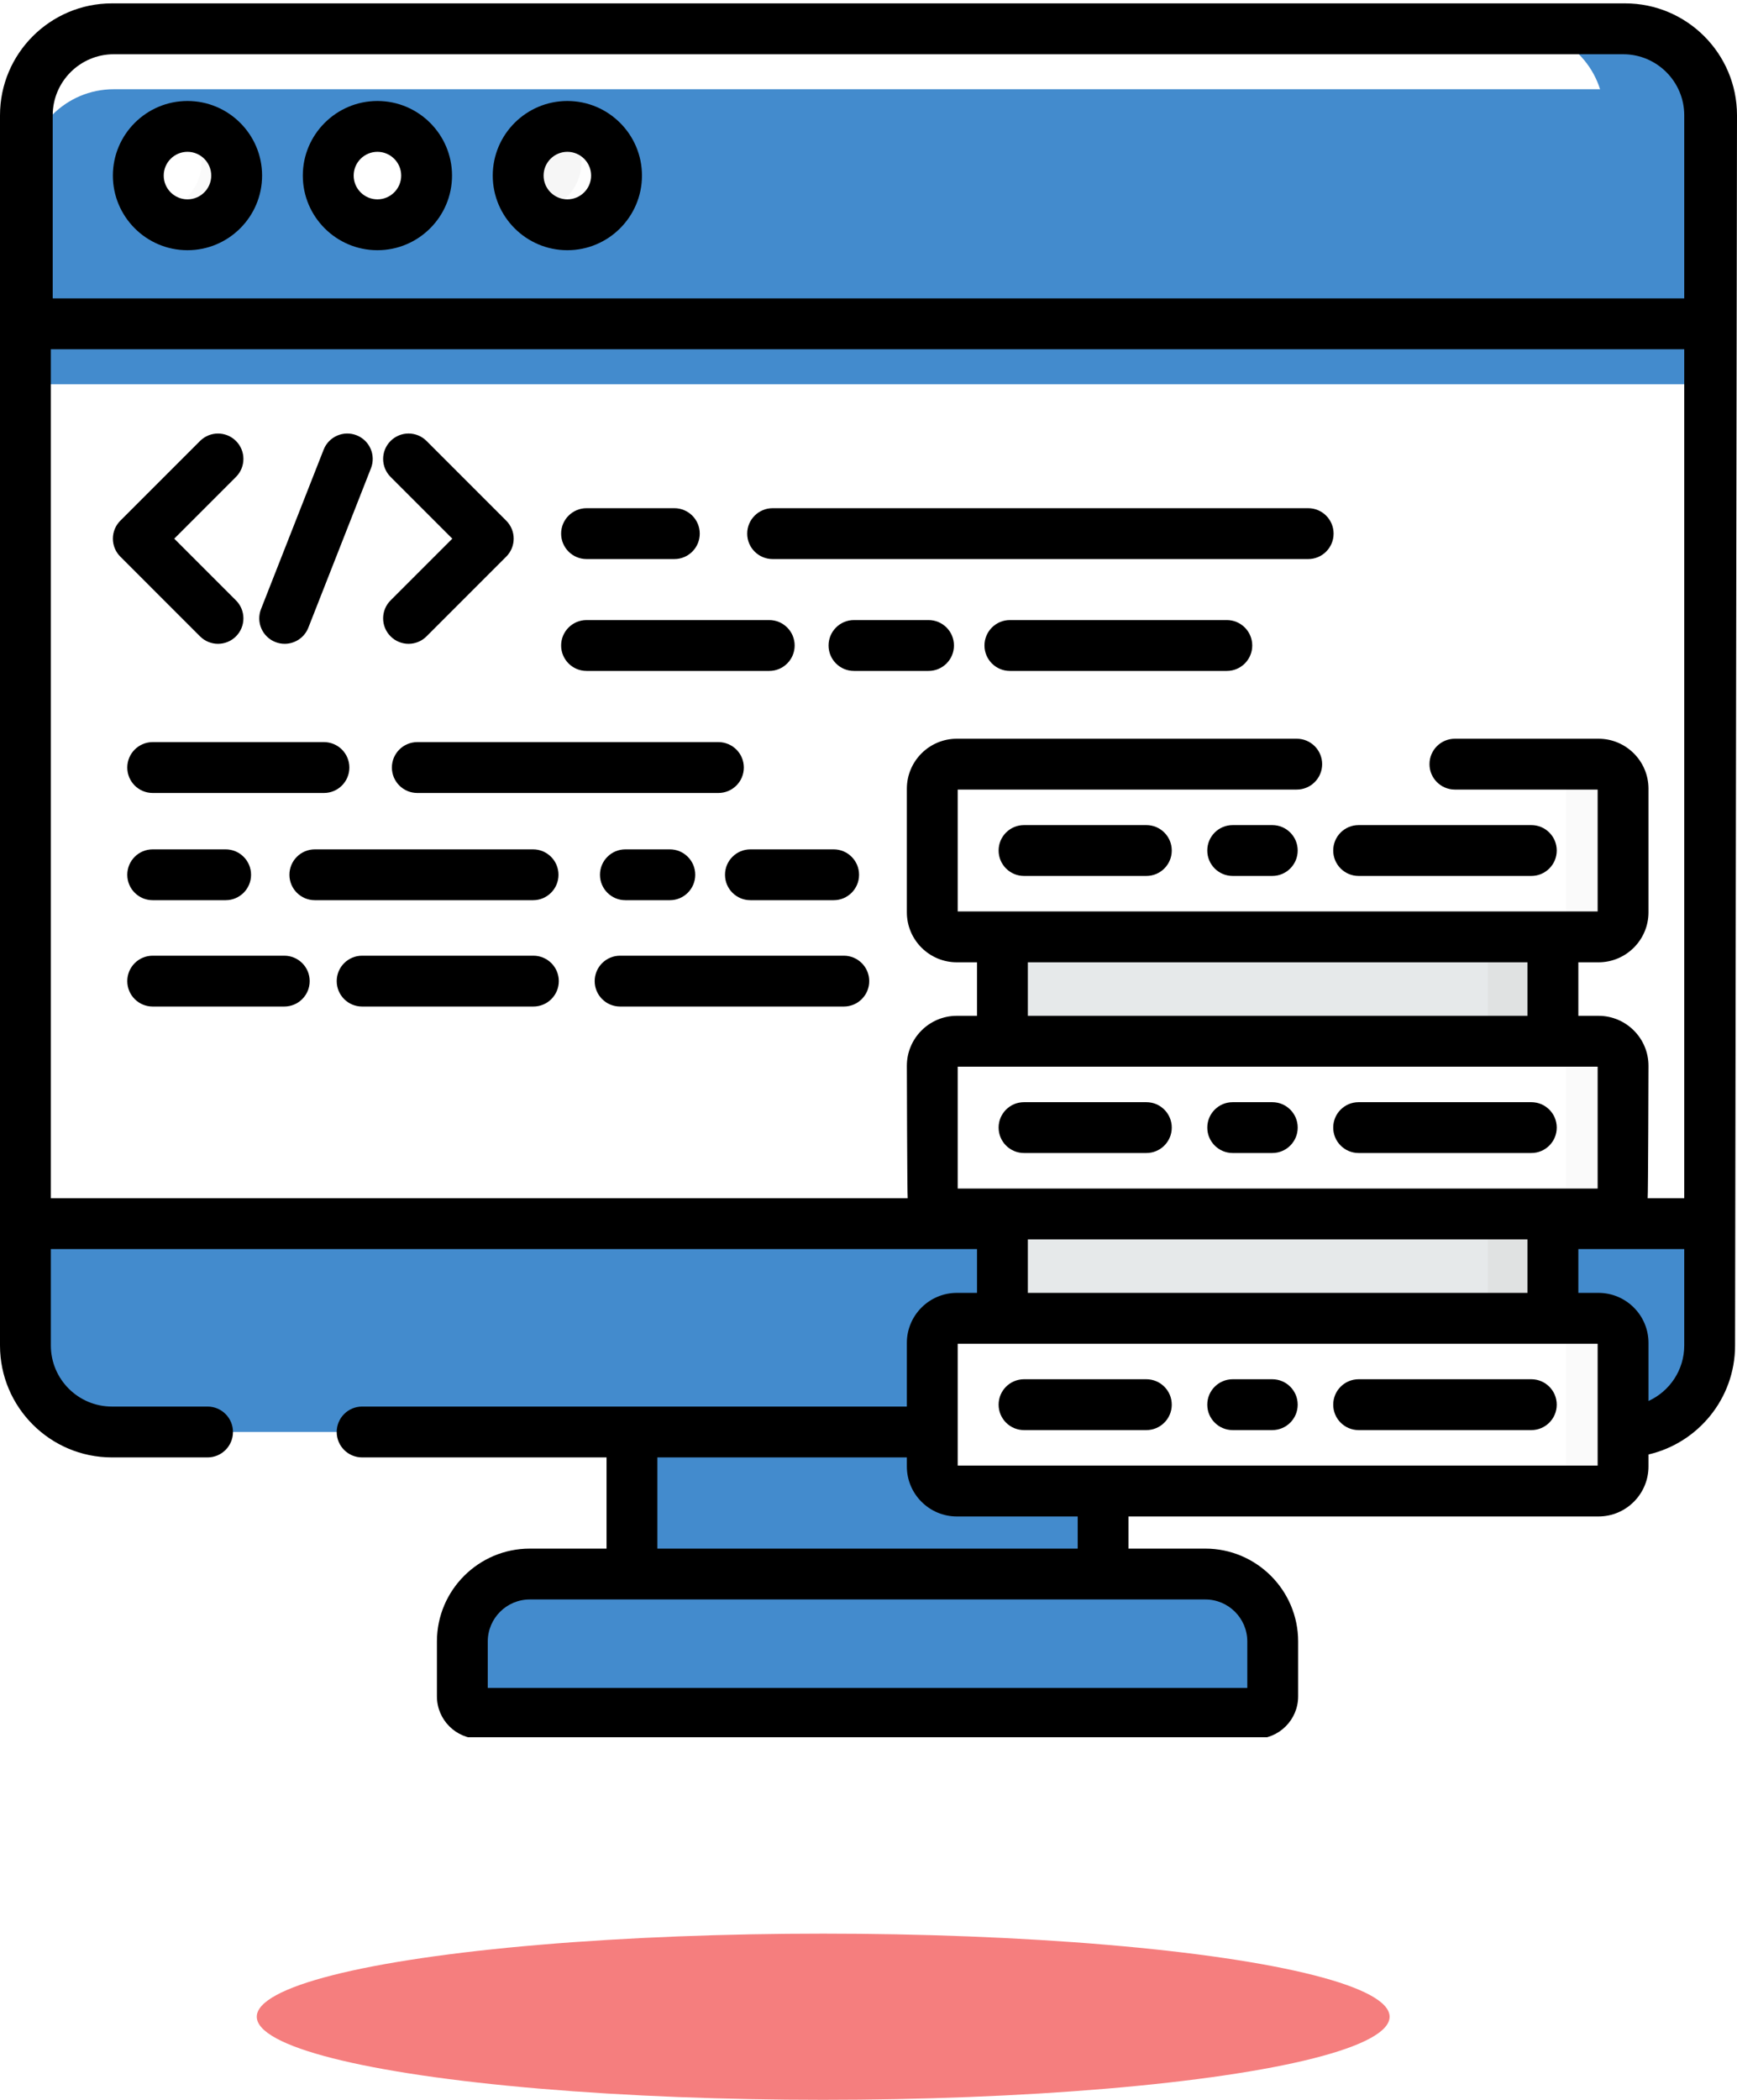 <svg width="115" height="139" viewBox="0 0 115 139" fill="none" xmlns="http://www.w3.org/2000/svg">
<g clip-path="url(#clip0)">
<path d="M107.466 94.792H7.408C4.246 94.792 1.683 92.229 1.683 89.068V7.632C1.683 4.47 4.246 1.907 7.408 1.907H107.466C110.627 1.907 113.19 4.47 113.19 7.632V89.068C113.19 92.229 110.627 94.792 107.466 94.792Z" fill="white"/>
<path d="M113.19 7.632V89.068C113.19 92.23 110.628 94.792 107.466 94.792H100.474C103.636 94.792 106.198 92.23 106.198 89.068V7.632C106.198 4.471 103.636 1.908 100.474 1.908H107.466C110.628 1.908 113.19 4.471 113.19 7.632Z" fill="white"/>
<path d="M113.19 81.001H1.683V89.068C1.683 92.23 4.246 94.792 7.408 94.792H107.466C110.627 94.792 113.19 92.23 113.19 89.068V81.001Z" fill="#438BCD"/>
<path d="M113.19 81.001V89.068C113.19 92.229 110.628 94.792 107.466 94.792H100.474C103.636 94.792 106.198 92.229 106.198 89.068V81.001H113.19Z" fill="#438BCD"/>
<g filter="url(#filter0_d)">
<path d="M113.318 21.435H1.807V7.631C1.807 4.47 4.37 1.907 7.531 1.907H107.594C110.755 1.907 113.318 4.47 113.318 7.631V21.435Z" fill="#438BCD"/>
</g>
<path d="M113.318 7.63V21.436H106.198V7.63C106.198 4.471 103.636 1.908 100.474 1.908H107.594C110.756 1.908 113.318 4.471 113.318 7.63Z" fill="#438BCD"/>
<path d="M41.84 94.792H73.032V104.194H41.84V94.792Z" fill="#438BCD"/>
<path d="M83.14 113.417H31.732C31.113 113.417 30.61 112.915 30.61 112.295V108.659C30.61 106.194 32.61 104.194 35.075 104.194H79.798C82.263 104.194 84.262 106.194 84.262 108.659V112.295C84.262 112.916 83.76 113.417 83.14 113.417Z" fill="#438BCD"/>
<path d="M84.262 108.658V112.296C84.262 112.916 83.76 113.418 83.14 113.418H79.18V108.658C79.18 106.195 77.18 104.195 74.716 104.195H79.799C82.263 104.195 84.262 106.194 84.262 108.658Z" fill="#438BCD"/>
<path d="M66.367 62.018H102.812V68.925H66.367V62.018Z" fill="#E6E9EA"/>
<path d="M66.367 80.359H102.812V87.268H66.367V80.359Z" fill="#E6E9EA"/>
<path d="M98.503 62.018H102.812V68.925H98.503V62.018Z" fill="#E0E2E2"/>
<path d="M98.503 80.359H102.812V87.268H98.503V80.359Z" fill="#E0E2E2"/>
<path d="M105.83 62.018H63.35C62.451 62.018 61.722 61.289 61.722 60.391V52.211C61.722 51.313 62.451 50.584 63.35 50.584H105.83C106.728 50.584 107.457 51.313 107.457 52.211V60.391C107.457 61.289 106.728 62.018 105.83 62.018Z" fill="white"/>
<path d="M105.83 80.359H63.35C62.451 80.359 61.722 79.631 61.722 78.733V70.553C61.722 69.654 62.451 68.925 63.35 68.925H105.83C106.728 68.925 107.457 69.654 107.457 70.553V78.733C107.457 79.631 106.728 80.359 105.83 80.359Z" fill="white"/>
<path d="M105.83 98.701H63.35C62.451 98.701 61.722 97.973 61.722 97.074V88.894C61.722 87.995 62.451 87.267 63.35 87.267H105.83C106.728 87.267 107.457 87.995 107.457 88.894V97.074C107.457 97.973 106.728 98.701 105.83 98.701Z" fill="white"/>
<path d="M107.457 52.211V60.391C107.457 61.288 106.73 62.018 105.83 62.018H102.056C102.956 62.018 103.682 61.288 103.682 60.391V52.211C103.682 51.313 102.956 50.584 102.056 50.584H105.83C106.73 50.584 107.457 51.313 107.457 52.211Z" fill="#FAFAFA"/>
<path d="M107.457 70.552V78.732C107.457 79.631 106.73 80.358 105.83 80.358H102.056C102.956 80.358 103.682 79.631 103.682 78.732V70.552C103.682 69.654 102.956 68.925 102.056 68.925H105.83C106.73 68.925 107.457 69.654 107.457 70.552Z" fill="#FAFAFA"/>
<path d="M107.457 88.895V97.074C107.457 97.972 106.73 98.702 105.83 98.702H102.056C102.956 98.702 103.682 97.972 103.682 97.074V88.895C103.682 87.995 102.956 87.268 102.056 87.268H105.83C106.73 87.268 107.457 87.995 107.457 88.895Z" fill="#FAFAFA"/>
<path d="M15.668 11.623C15.668 13.422 14.211 14.88 12.412 14.88C10.614 14.88 9.156 13.422 9.156 11.623C9.156 9.826 10.614 8.367 12.412 8.367C14.211 8.367 15.668 9.826 15.668 11.623Z" fill="white"/>
<path d="M28.244 11.623C28.244 13.422 26.785 14.88 24.988 14.88C23.189 14.88 21.731 13.422 21.731 11.623C21.731 9.826 23.189 8.367 24.988 8.367C26.785 8.367 28.244 9.826 28.244 11.623Z" fill="white"/>
<path d="M40.818 11.623C40.818 13.422 39.361 14.88 37.562 14.88C35.765 14.88 34.306 13.422 34.306 11.623C34.306 9.826 35.765 8.367 37.562 8.367C39.361 8.367 40.818 9.826 40.818 11.623Z" fill="#F6F6F6"/>
<path d="M15.667 11.625C15.667 13.422 14.211 14.878 12.413 14.878C11.543 14.878 10.751 14.537 10.167 13.979C11.929 13.941 13.347 12.5 13.347 10.727C13.347 9.798 12.959 8.963 12.337 8.371C12.362 8.368 12.389 8.368 12.413 8.368C14.211 8.368 15.667 9.825 15.667 11.625Z" fill="#FAFAFA"/>
<path d="M28.243 11.625C28.243 13.422 26.786 14.878 24.987 14.878C24.116 14.878 23.326 14.537 22.741 13.979C24.504 13.941 25.923 12.5 25.923 10.727C25.923 9.798 25.534 8.963 24.913 8.371C24.938 8.368 24.962 8.368 24.987 8.368C26.786 8.368 28.243 9.825 28.243 11.625Z" fill="white"/>
<path d="M40.819 11.625C40.819 13.422 39.36 14.878 37.562 14.878C36.692 14.878 35.903 14.537 35.316 13.979C37.081 13.941 38.496 12.5 38.496 10.727C38.496 9.798 38.108 8.963 37.486 8.371C37.512 8.368 37.538 8.368 37.562 8.368C39.36 8.368 40.819 9.825 40.819 11.625Z" fill="#FEFEFE"/>
<path d="M13.243 42.125C13.571 42.453 14.002 42.618 14.433 42.618C14.864 42.618 15.294 42.454 15.623 42.125C16.28 41.467 16.28 40.401 15.623 39.744L11.537 35.657L15.623 31.571C16.28 30.913 16.28 29.848 15.623 29.191C14.966 28.534 13.9 28.534 13.243 29.191L7.966 34.468C7.651 34.783 7.473 35.212 7.473 35.657C7.473 36.104 7.651 36.532 7.966 36.848L13.243 42.125Z" fill="black"/>
<path d="M29.945 35.657L25.858 39.744C25.201 40.401 25.201 41.467 25.859 42.124C26.187 42.453 26.618 42.618 27.049 42.618C27.48 42.618 27.91 42.453 28.239 42.124L33.516 36.847C34.173 36.19 34.173 35.124 33.516 34.468L28.239 29.19C27.581 28.533 26.516 28.533 25.859 29.19C25.201 29.848 25.201 30.913 25.859 31.57L29.945 35.657Z" fill="black"/>
<path d="M18.232 42.501C18.434 42.58 18.643 42.618 18.847 42.618C19.519 42.618 20.154 42.212 20.414 41.55L24.56 30.996C24.9 30.131 24.474 29.154 23.609 28.814C22.744 28.474 21.767 28.9 21.427 29.765L17.281 40.319C16.941 41.184 17.367 42.161 18.232 42.501Z" fill="black"/>
<path d="M10.109 52.492H21.448C22.377 52.492 23.13 51.738 23.13 50.808C23.13 49.879 22.377 49.125 21.448 49.125H10.109C9.179 49.125 8.426 49.879 8.426 50.808C8.426 51.738 9.179 52.492 10.109 52.492Z" fill="black"/>
<path d="M47.562 49.125H27.628C26.699 49.125 25.945 49.879 25.945 50.808C25.945 51.738 26.699 52.492 27.628 52.492H47.562C48.492 52.492 49.246 51.738 49.246 50.808C49.246 49.879 48.492 49.125 47.562 49.125Z" fill="black"/>
<path d="M10.109 59.59H14.939C15.868 59.59 16.622 58.837 16.622 57.907C16.622 56.978 15.868 56.224 14.939 56.224H10.109C9.179 56.224 8.426 56.978 8.426 57.907C8.426 58.837 9.179 59.59 10.109 59.59Z" fill="black"/>
<path d="M41.404 56.224C40.474 56.224 39.722 56.978 39.722 57.907C39.722 58.837 40.474 59.59 41.404 59.59H44.346C45.276 59.59 46.029 58.837 46.029 57.907C46.029 56.978 45.276 56.224 44.346 56.224H41.404Z" fill="black"/>
<path d="M36.975 57.907C36.975 56.978 36.221 56.224 35.292 56.224H20.845C19.915 56.224 19.162 56.978 19.162 57.907C19.162 58.837 19.915 59.59 20.845 59.59H35.292C36.221 59.59 36.975 58.837 36.975 57.907Z" fill="black"/>
<path d="M48 57.907C48 58.837 48.753 59.59 49.683 59.59H55.192C56.122 59.59 56.875 58.837 56.875 57.907C56.875 56.978 56.122 56.224 55.192 56.224H49.683C48.753 56.224 48 56.978 48 57.907Z" fill="black"/>
<path d="M38.834 37.008H44.645C45.575 37.008 46.328 36.254 46.328 35.324C46.328 34.395 45.575 33.641 44.645 33.641H38.834C37.904 33.641 37.15 34.395 37.15 35.324C37.15 36.254 37.904 37.008 38.834 37.008Z" fill="black"/>
<path d="M51.153 37.008H86.609C87.539 37.008 88.292 36.254 88.292 35.324C88.292 34.395 87.539 33.641 86.609 33.641H51.153C50.223 33.641 49.469 34.395 49.469 35.324C49.469 36.254 50.223 37.008 51.153 37.008Z" fill="black"/>
<path d="M81.224 41.046H66.861C65.932 41.046 65.178 41.8 65.178 42.73C65.178 43.659 65.932 44.413 66.861 44.413H81.224C82.153 44.413 82.907 43.659 82.907 42.73C82.907 41.8 82.153 41.046 81.224 41.046Z" fill="black"/>
<path d="M61.475 41.046H56.538C55.608 41.046 54.856 41.8 54.856 42.73C54.856 43.659 55.608 44.413 56.538 44.413H61.475C62.406 44.413 63.158 43.659 63.158 42.73C63.158 41.8 62.406 41.046 61.475 41.046Z" fill="black"/>
<path d="M38.834 44.413H50.928C51.857 44.413 52.611 43.659 52.611 42.73C52.611 41.8 51.857 41.046 50.928 41.046H38.834C37.904 41.046 37.15 41.8 37.15 42.73C37.15 43.659 37.904 44.413 38.834 44.413Z" fill="black"/>
<path d="M35.313 63.264H23.975C23.045 63.264 22.292 64.017 22.292 64.946C22.292 65.876 23.045 66.629 23.975 66.629H35.313C36.242 66.629 36.996 65.876 36.996 64.946C36.996 64.017 36.242 63.264 35.313 63.264Z" fill="black"/>
<path d="M18.82 63.264H10.109C9.179 63.264 8.426 64.017 8.426 64.946C8.426 65.876 9.179 66.629 10.109 66.629H18.82C19.75 66.629 20.503 65.876 20.503 64.946C20.503 64.017 19.75 63.264 18.82 63.264Z" fill="black"/>
<path d="M55.866 63.264H41.055C40.125 63.264 39.372 64.017 39.372 64.946C39.372 65.876 40.125 66.629 41.055 66.629H55.866C56.795 66.629 57.548 65.876 57.548 64.946C57.548 64.017 56.795 63.264 55.866 63.264Z" fill="black"/>
<path d="M75.895 54.618H67.796C66.867 54.618 66.114 55.371 66.114 56.301C66.114 57.231 66.867 57.984 67.796 57.984H75.895C76.826 57.984 77.578 57.231 77.578 56.301C77.578 55.371 76.826 54.618 75.895 54.618Z" fill="black"/>
<path d="M89.949 57.984H101.383C102.313 57.984 103.066 57.231 103.066 56.301C103.066 55.371 102.313 54.618 101.383 54.618H89.949C89.019 54.618 88.267 55.371 88.267 56.301C88.267 57.231 89.02 57.984 89.949 57.984Z" fill="black"/>
<path d="M84.232 54.618H81.612C80.682 54.618 79.929 55.371 79.929 56.301C79.929 57.231 80.682 57.984 81.612 57.984H84.232C85.162 57.984 85.915 57.231 85.915 56.301C85.915 55.371 85.162 54.618 84.232 54.618Z" fill="black"/>
<path d="M67.796 76.325H75.895C76.826 76.325 77.578 75.572 77.578 74.642C77.578 73.713 76.826 72.96 75.895 72.96H67.796C66.867 72.96 66.114 73.713 66.114 74.642C66.114 75.572 66.867 76.325 67.796 76.325Z" fill="black"/>
<path d="M89.949 76.325H101.383C102.313 76.325 103.066 75.572 103.066 74.642C103.066 73.713 102.313 72.96 101.383 72.96H89.949C89.019 72.96 88.267 73.713 88.267 74.642C88.267 75.572 89.02 76.325 89.949 76.325Z" fill="black"/>
<path d="M81.612 76.325H84.232C85.162 76.325 85.916 75.572 85.916 74.642C85.916 73.713 85.162 72.96 84.232 72.96H81.612C80.683 72.96 79.93 73.713 79.93 74.642C79.93 75.572 80.683 76.325 81.612 76.325Z" fill="black"/>
<path d="M75.895 91.301H67.796C66.867 91.301 66.114 92.055 66.114 92.984C66.114 93.913 66.867 94.667 67.796 94.667H75.895C76.826 94.667 77.578 93.913 77.578 92.984C77.578 92.055 76.826 91.301 75.895 91.301Z" fill="black"/>
<path d="M101.383 91.301H89.949C89.019 91.301 88.267 92.055 88.267 92.984C88.267 93.913 89.019 94.667 89.949 94.667H101.383C102.313 94.667 103.066 93.913 103.066 92.984C103.066 92.055 102.313 91.301 101.383 91.301Z" fill="black"/>
<path d="M84.232 91.301H81.612C80.682 91.301 79.929 92.055 79.929 92.984C79.929 93.913 80.682 94.667 81.612 94.667H84.232C85.162 94.667 85.915 93.913 85.915 92.984C85.915 92.055 85.162 91.301 84.232 91.301Z" fill="black"/>
<path d="M107.594 0.224H7.408C3.324 0.224 0 3.547 0 7.632V89.068C0 93.153 3.324 96.475 7.408 96.475H13.742C14.671 96.475 15.424 95.722 15.424 94.792C15.424 93.863 14.671 93.109 13.742 93.109H7.408C5.179 93.109 3.367 91.297 3.367 89.068V82.683H64.684V85.584H63.35C61.524 85.584 60.039 87.069 60.039 88.894V93.109H23.974C23.045 93.109 22.292 93.863 22.292 94.792C22.292 95.722 23.045 96.475 23.974 96.475H40.157V102.512H35.075C31.685 102.512 28.927 105.27 28.927 108.659V112.295C28.927 113.842 30.186 115.1 31.732 115.1H83.14C84.687 115.1 85.945 113.842 85.945 112.295V108.659C85.945 105.27 83.187 102.512 79.797 102.512H74.715V100.384H105.83C107.655 100.384 109.14 98.899 109.14 97.073V96.281C112.42 95.52 114.872 92.576 114.872 89.068L115 7.631C115 3.547 111.678 0.224 107.594 0.224ZM63.406 78.677V70.609H105.774V78.677H63.406ZM68.05 67.243V63.701H101.129V67.243H68.05ZM101.129 82.042V85.584H68.05V82.042H101.129ZM43.523 96.475H60.039V97.074C60.039 98.899 61.524 100.384 63.35 100.384H71.35V102.512H43.523V96.475ZM79.798 105.878C81.332 105.878 82.579 107.126 82.579 108.659V111.735H32.293V108.659C32.293 107.126 33.541 105.878 35.075 105.878H79.798ZM105.774 97.017H63.406V88.951H105.774V97.017ZM111.507 89.068C111.507 90.698 110.535 92.103 109.14 92.741V88.894C109.14 87.069 107.655 85.584 105.83 85.584H104.496V82.683H111.507V89.068ZM111.507 79.318H109.085C109.119 79.127 109.14 70.553 109.14 70.553C109.14 68.727 107.655 67.243 105.83 67.243H104.496V63.701H105.83C107.655 63.701 109.14 62.216 109.14 60.391V52.211C109.14 50.386 107.655 48.901 105.83 48.901H96.324C95.394 48.901 94.641 49.654 94.641 50.584C94.641 51.514 95.394 52.267 96.324 52.267H105.774V60.335H63.406V52.267H85.851C86.781 52.267 87.534 51.514 87.534 50.584C87.534 49.654 86.781 48.901 85.851 48.901H63.35C61.524 48.901 60.039 50.386 60.039 52.211V60.391C60.039 62.216 61.524 63.701 63.35 63.701H64.684V67.243H63.35C61.524 67.243 60.039 68.728 60.039 70.553C60.039 70.553 60.06 79.127 60.095 79.318H3.367V23.119H111.507V79.318ZM111.507 19.752H3.49V7.631C3.49 5.404 5.303 3.591 7.531 3.591H107.465C109.694 3.591 111.507 5.404 111.507 7.632V19.752Z" fill="black"/>
<path d="M12.412 6.685C9.689 6.685 7.473 8.9 7.473 11.623C7.473 14.347 9.689 16.563 12.412 16.563C15.136 16.563 17.352 14.347 17.352 11.623C17.352 8.9 15.136 6.685 12.412 6.685ZM12.412 13.196C11.545 13.196 10.839 12.491 10.839 11.623C10.839 10.756 11.545 10.05 12.412 10.05C13.28 10.05 13.985 10.756 13.985 11.623C13.985 12.491 13.28 13.196 12.412 13.196Z" fill="black"/>
<path d="M24.988 6.685C22.264 6.685 20.048 8.9 20.048 11.623C20.048 14.347 22.264 16.563 24.988 16.563C27.711 16.563 29.927 14.347 29.927 11.623C29.927 8.9 27.71 6.685 24.988 6.685ZM24.988 13.196C24.12 13.196 23.415 12.491 23.415 11.623C23.415 10.756 24.12 10.05 24.988 10.05C25.855 10.05 26.561 10.756 26.561 11.623C26.561 12.491 25.855 13.196 24.988 13.196Z" fill="black"/>
<path d="M37.562 6.685C34.839 6.685 32.623 8.9 32.623 11.623C32.623 14.347 34.839 16.563 37.562 16.563C40.286 16.563 42.502 14.347 42.502 11.623C42.502 8.9 40.286 6.685 37.562 6.685ZM37.562 13.196C36.696 13.196 35.989 12.491 35.989 11.623C35.989 10.756 36.696 10.05 37.562 10.05C38.43 10.05 39.136 10.756 39.136 11.623C39.136 12.491 38.43 13.196 37.562 13.196Z" fill="black"/>
</g>
<ellipse rx="37.5" ry="5.5" transform="matrix(1 0 0 -1 54.5 133.5)" fill="#F57E7E"/>
<defs>
<filter id="filter0_d" x="-2.193" y="1.907" width="119.51" height="27.528" filterUnits="userSpaceOnUse" color-interpolation-filters="sRGB">
<feFlood flood-opacity="0" result="BackgroundImageFix"/>
<feColorMatrix in="SourceAlpha" type="matrix" values="0 0 0 0 0 0 0 0 0 0 0 0 0 0 0 0 0 0 127 0"/>
<feOffset dy="4"/>
<feGaussianBlur stdDeviation="2"/>
<feColorMatrix type="matrix" values="0 0 0 0 0 0 0 0 0 0 0 0 0 0 0 0 0 0 0.25 0"/>
<feBlend mode="normal" in2="BackgroundImageFix" result="effect1_dropShadow"/>
<feBlend mode="normal" in="SourceGraphic" in2="effect1_dropShadow" result="shape"/>
</filter>
<clipPath id="clip0">
<rect width="115" height="115" fill="white"/>
</clipPath>
</defs>
</svg>
